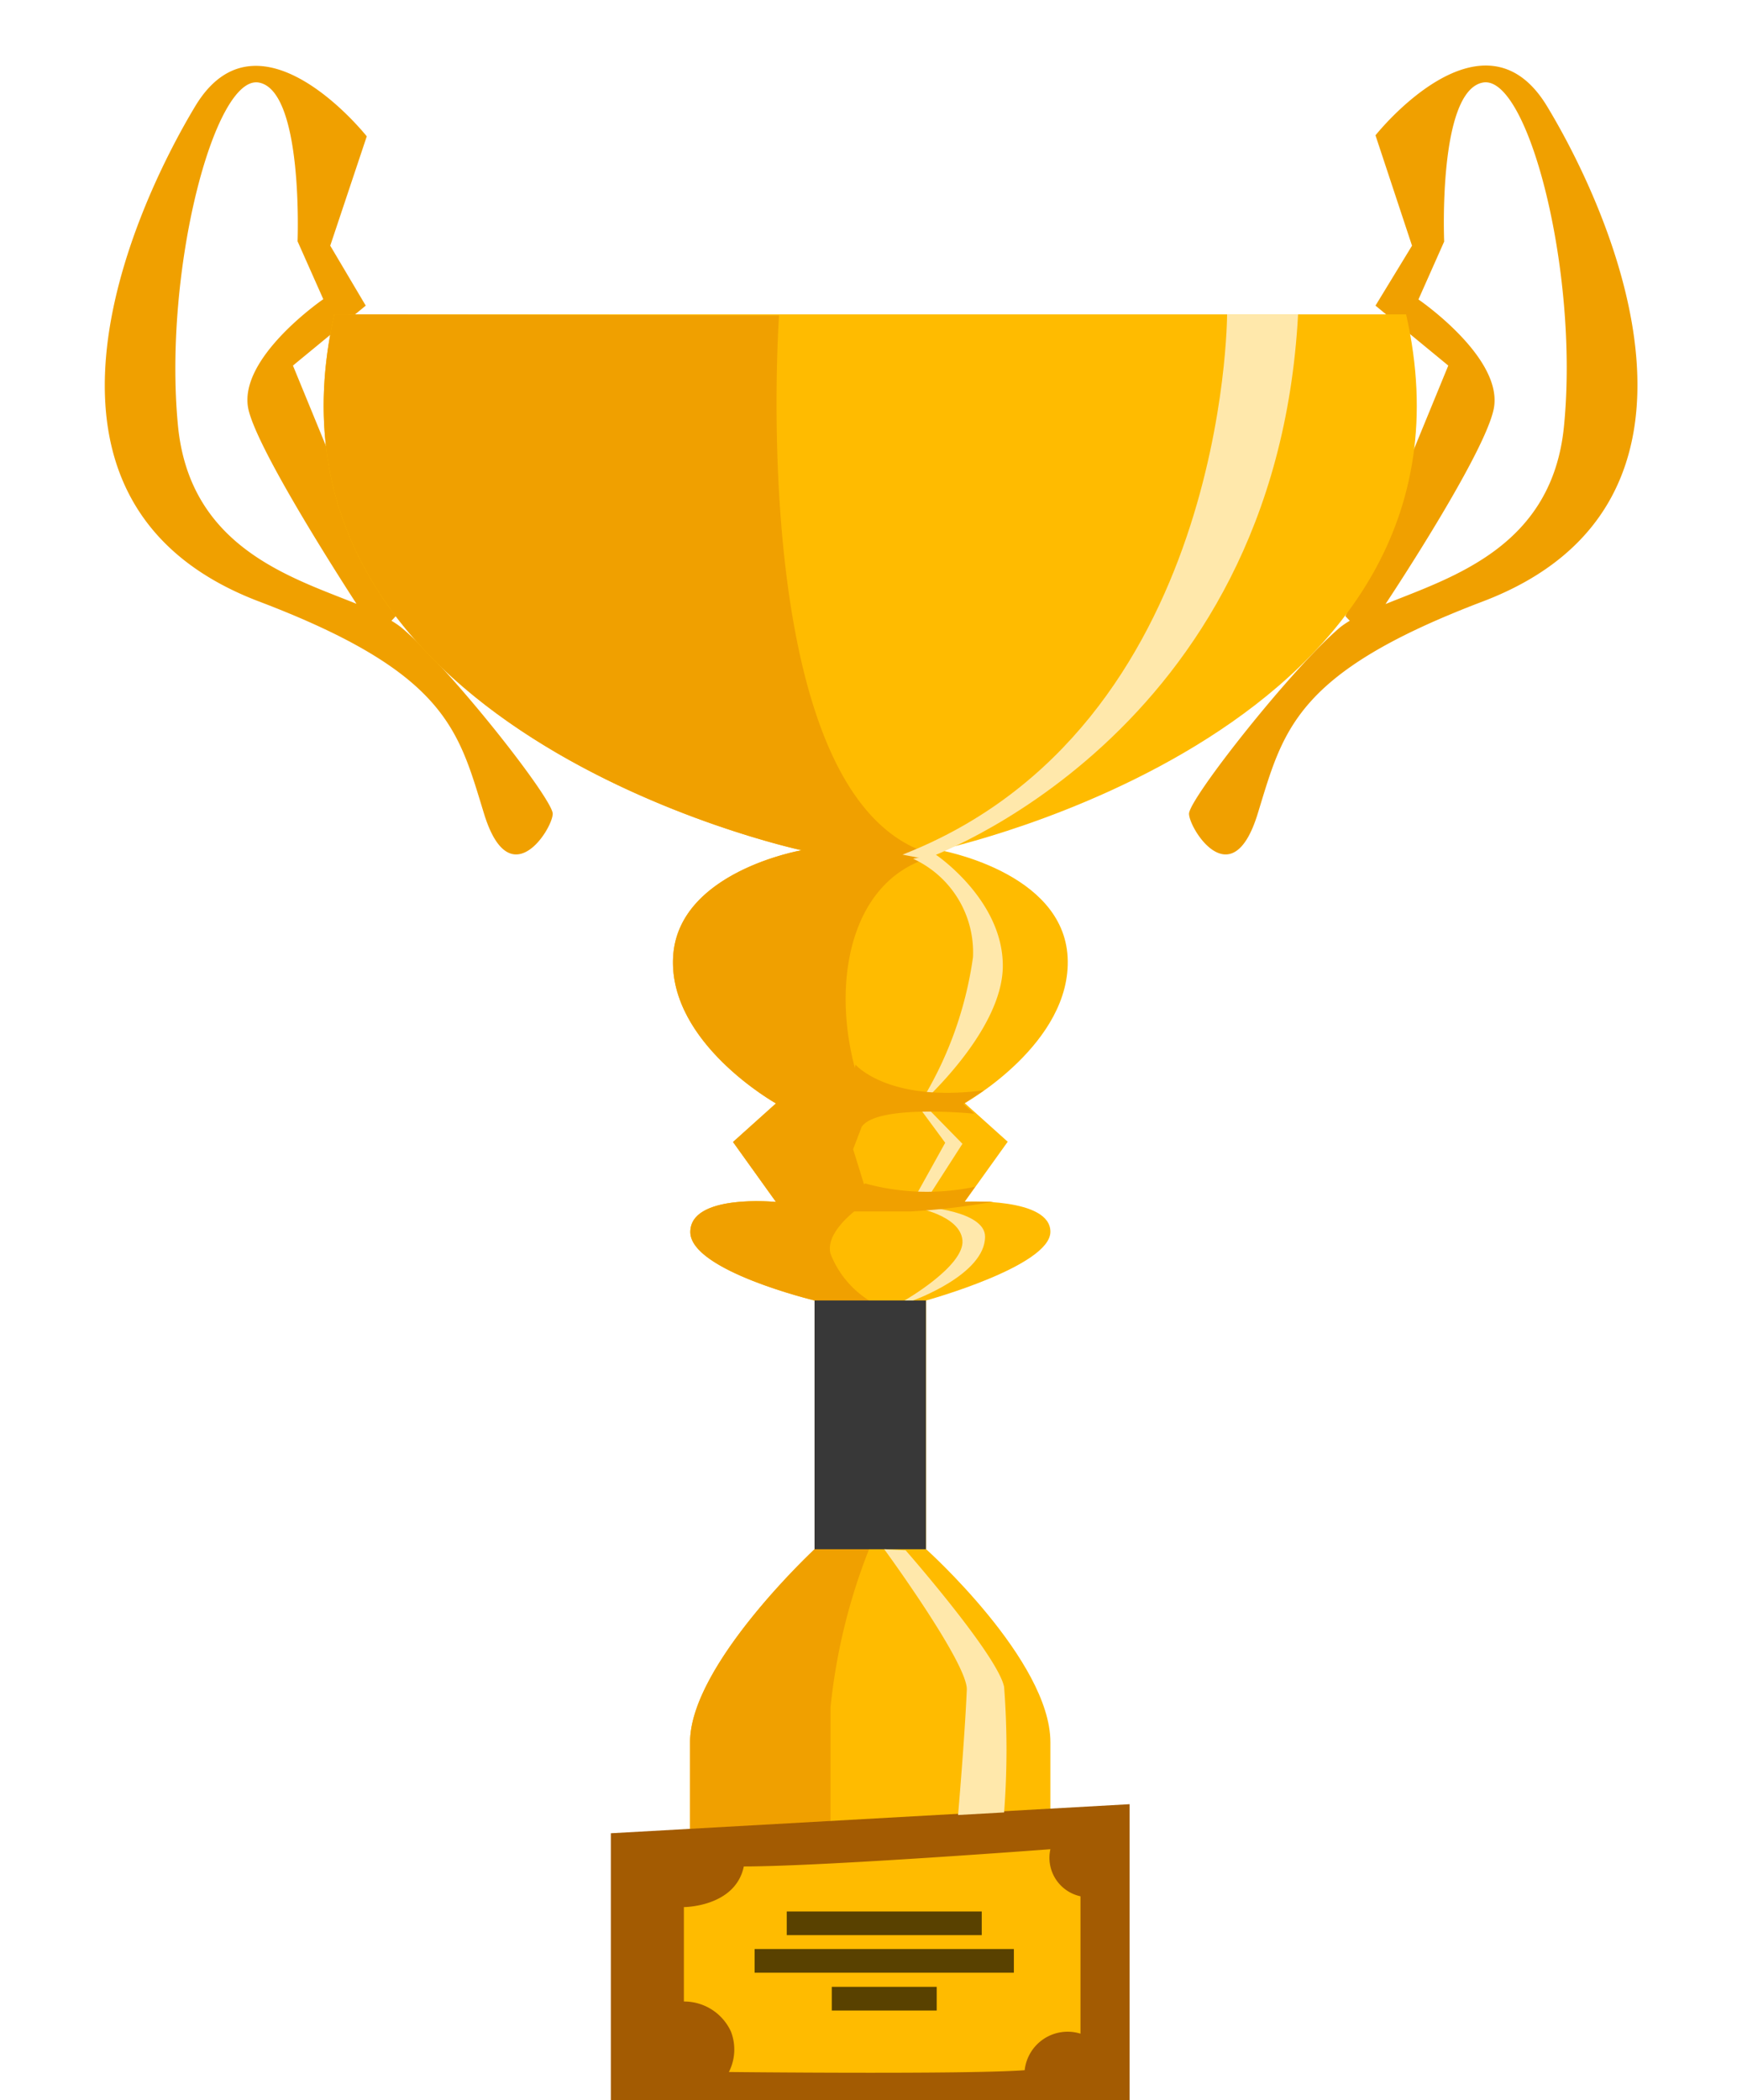 <svg xmlns="http://www.w3.org/2000/svg" viewBox="-4.07 -2.55 67.73 81.64"><title>Asset 23</title><g data-name="Layer 2"><path d="M11.52 21.83a3.47 3.47 0 0 0-.37-.25l.17-.18-4-9.74 2.83-2.33L8.77 7l1.42-4.25S6-2.54 3.52 1.58-4.07 17 6 20.83c7.32 2.78 7.75 5 8.75 8.25s2.67.58 2.67 0-3.99-5.66-5.9-7.25zM2.85 14C2.27 8 4.27.33 6 .66s1.5 6.17 1.5 6.17l1 2.25s-3.4 2.33-2.9 4.33c.37 1.46 2.87 5.47 4.19 7.51-2.58-1.04-6.48-2.21-6.94-6.92z" fill="#f0a000"/><path d="M42.16 29.08c0 .58 1.67 3.25 2.67 0s1.43-5.47 8.75-8.25c10.08-3.83 5-15.12 2.5-19.25s-6.67 1.13-6.67 1.13L50.83 7l-1.42 2.33 2.83 2.33-4 9.74.17.18a3.44 3.44 0 0 0-.37.25c-1.88 1.59-5.88 6.67-5.88 7.25zm7.64-8.15c1.32-2 3.83-6 4.19-7.51.5-2-2.91-4.33-2.91-4.33l1-2.25S51.83 1 53.58.66 57.33 8 56.74 14c-.45 4.71-4.35 5.88-6.94 6.93z" fill="#f0a000"/><path d="M29.77 69.33h7v-4.16c0-3.17-4.83-7.5-4.83-7.5V48s4.83-1.33 4.83-2.67-3.33-1.17-3.33-1.17l1.67-2.33-1.67-1.5s4.17-2.33 4-5.67-5-4.17-5-4.17S54.27 25.83 50.6 9.67H8.93C5.26 25.83 27.1 30.5 27.1 30.5s-4.84.83-5 4.17 4 5.67 4 5.67l-1.67 1.5 1.67 2.33s-3.33-.33-3.33 1.17S27.6 48 27.6 48v9.67s-4.84 4.5-4.84 7.5v4.16z" fill="#fb0"/><path d="M8.93 9.67C5.26 25.83 27.1 30.5 27.1 30.5s-4.84.83-5 4.17 4 5.67 4 5.67l-1.67 1.5 1.67 2.33s-3.33-.33-3.33 1.17S27.6 48 27.6 48v9.67s-4.84 4.5-4.84 7.5v4.16h5.46v-5.5a23 23 0 0 1 1.5-6.16V48a3.76 3.76 0 0 1-1.5-1.82c-.25-1 1.5-2.06 1.5-2.06l-.62-2 .62-1.62c-1.67-3.67-1.19-8.94 2.67-9.79-7.54-1.71-6.17-21-6.17-21z" fill="#f0a000"/><path fill="#a35b02" d="M39.85 79.09H19.68V68.71l20.17-1.13v11.51z"/><path fill="#383838" d="M27.6 48h4.33v9.67H27.6z"/><path d="M22.52 75.25v-3.67s2 0 2.33-1.58c3.08 0 11.92-.67 11.92-.67a1.53 1.53 0 0 0 1.17 1.83v5.34a1.68 1.68 0 0 0-2.17 1.42c-2.25.17-11.5.07-11.5.07a1.93 1.93 0 0 0 .08-1.57 2 2 0 0 0-1.83-1.17z" fill="#fb0"/><path fill="#594100" d="M26.52 71.75h7.58v.92h-7.58z"/><path fill="#594100" d="M25.27 73.21h10.08v.92H25.27z"/><path fill="#594100" d="M28.27 74.68h4.08v.92h-4.08z"/><path d="M43.64 9.67s0 16.08-12.62 21l.88.17s13.62-4.71 14.5-21.17z" fill="#ffe8ab"/><path d="M31.43 30.83a4 4 0 0 1 2.33 3.83 14.58 14.58 0 0 1-2.13 5.79s3.29-2.88 3.29-5.46-2.62-4.33-2.62-4.33z" fill="#ffe8ab"/><path fill="#ffe8ab" d="M31.64 40.46l1.04 1.41-1.25 2.25h.5l1.42-2.21-1.42-1.45h-.29z"/><path d="M31.43 44.37s1.83.29 1.92 1.29S31.1 48 31.1 48h.33s2.8-1 2.8-2.48c0-1-2.39-1.16-2.39-1.16z" fill="#ffe8ab"/><path d="M30.31 57.67s3.25 4.44 3.21 5.46C33.44 65 33.18 68 33.18 68l1.79-.1a32 32 0 0 0 0-4.88c-.25-1.23-3.83-5.31-3.83-5.31z" fill="#ffe8ab"/><path d="M29.19 38.83s1.26 1.49 5 1l-.8.53.42.38s-3.74-.38-4.37.5a4.56 4.56 0 0 1-.25-2.41z" fill="#f0a000"/><path d="M29.56 43.45a9.07 9.07 0 0 0 4.28.13l-.41.58h1.13a27 27 0 0 1-3.23.38h-2.6z" fill="#f0a000"/></g></svg>